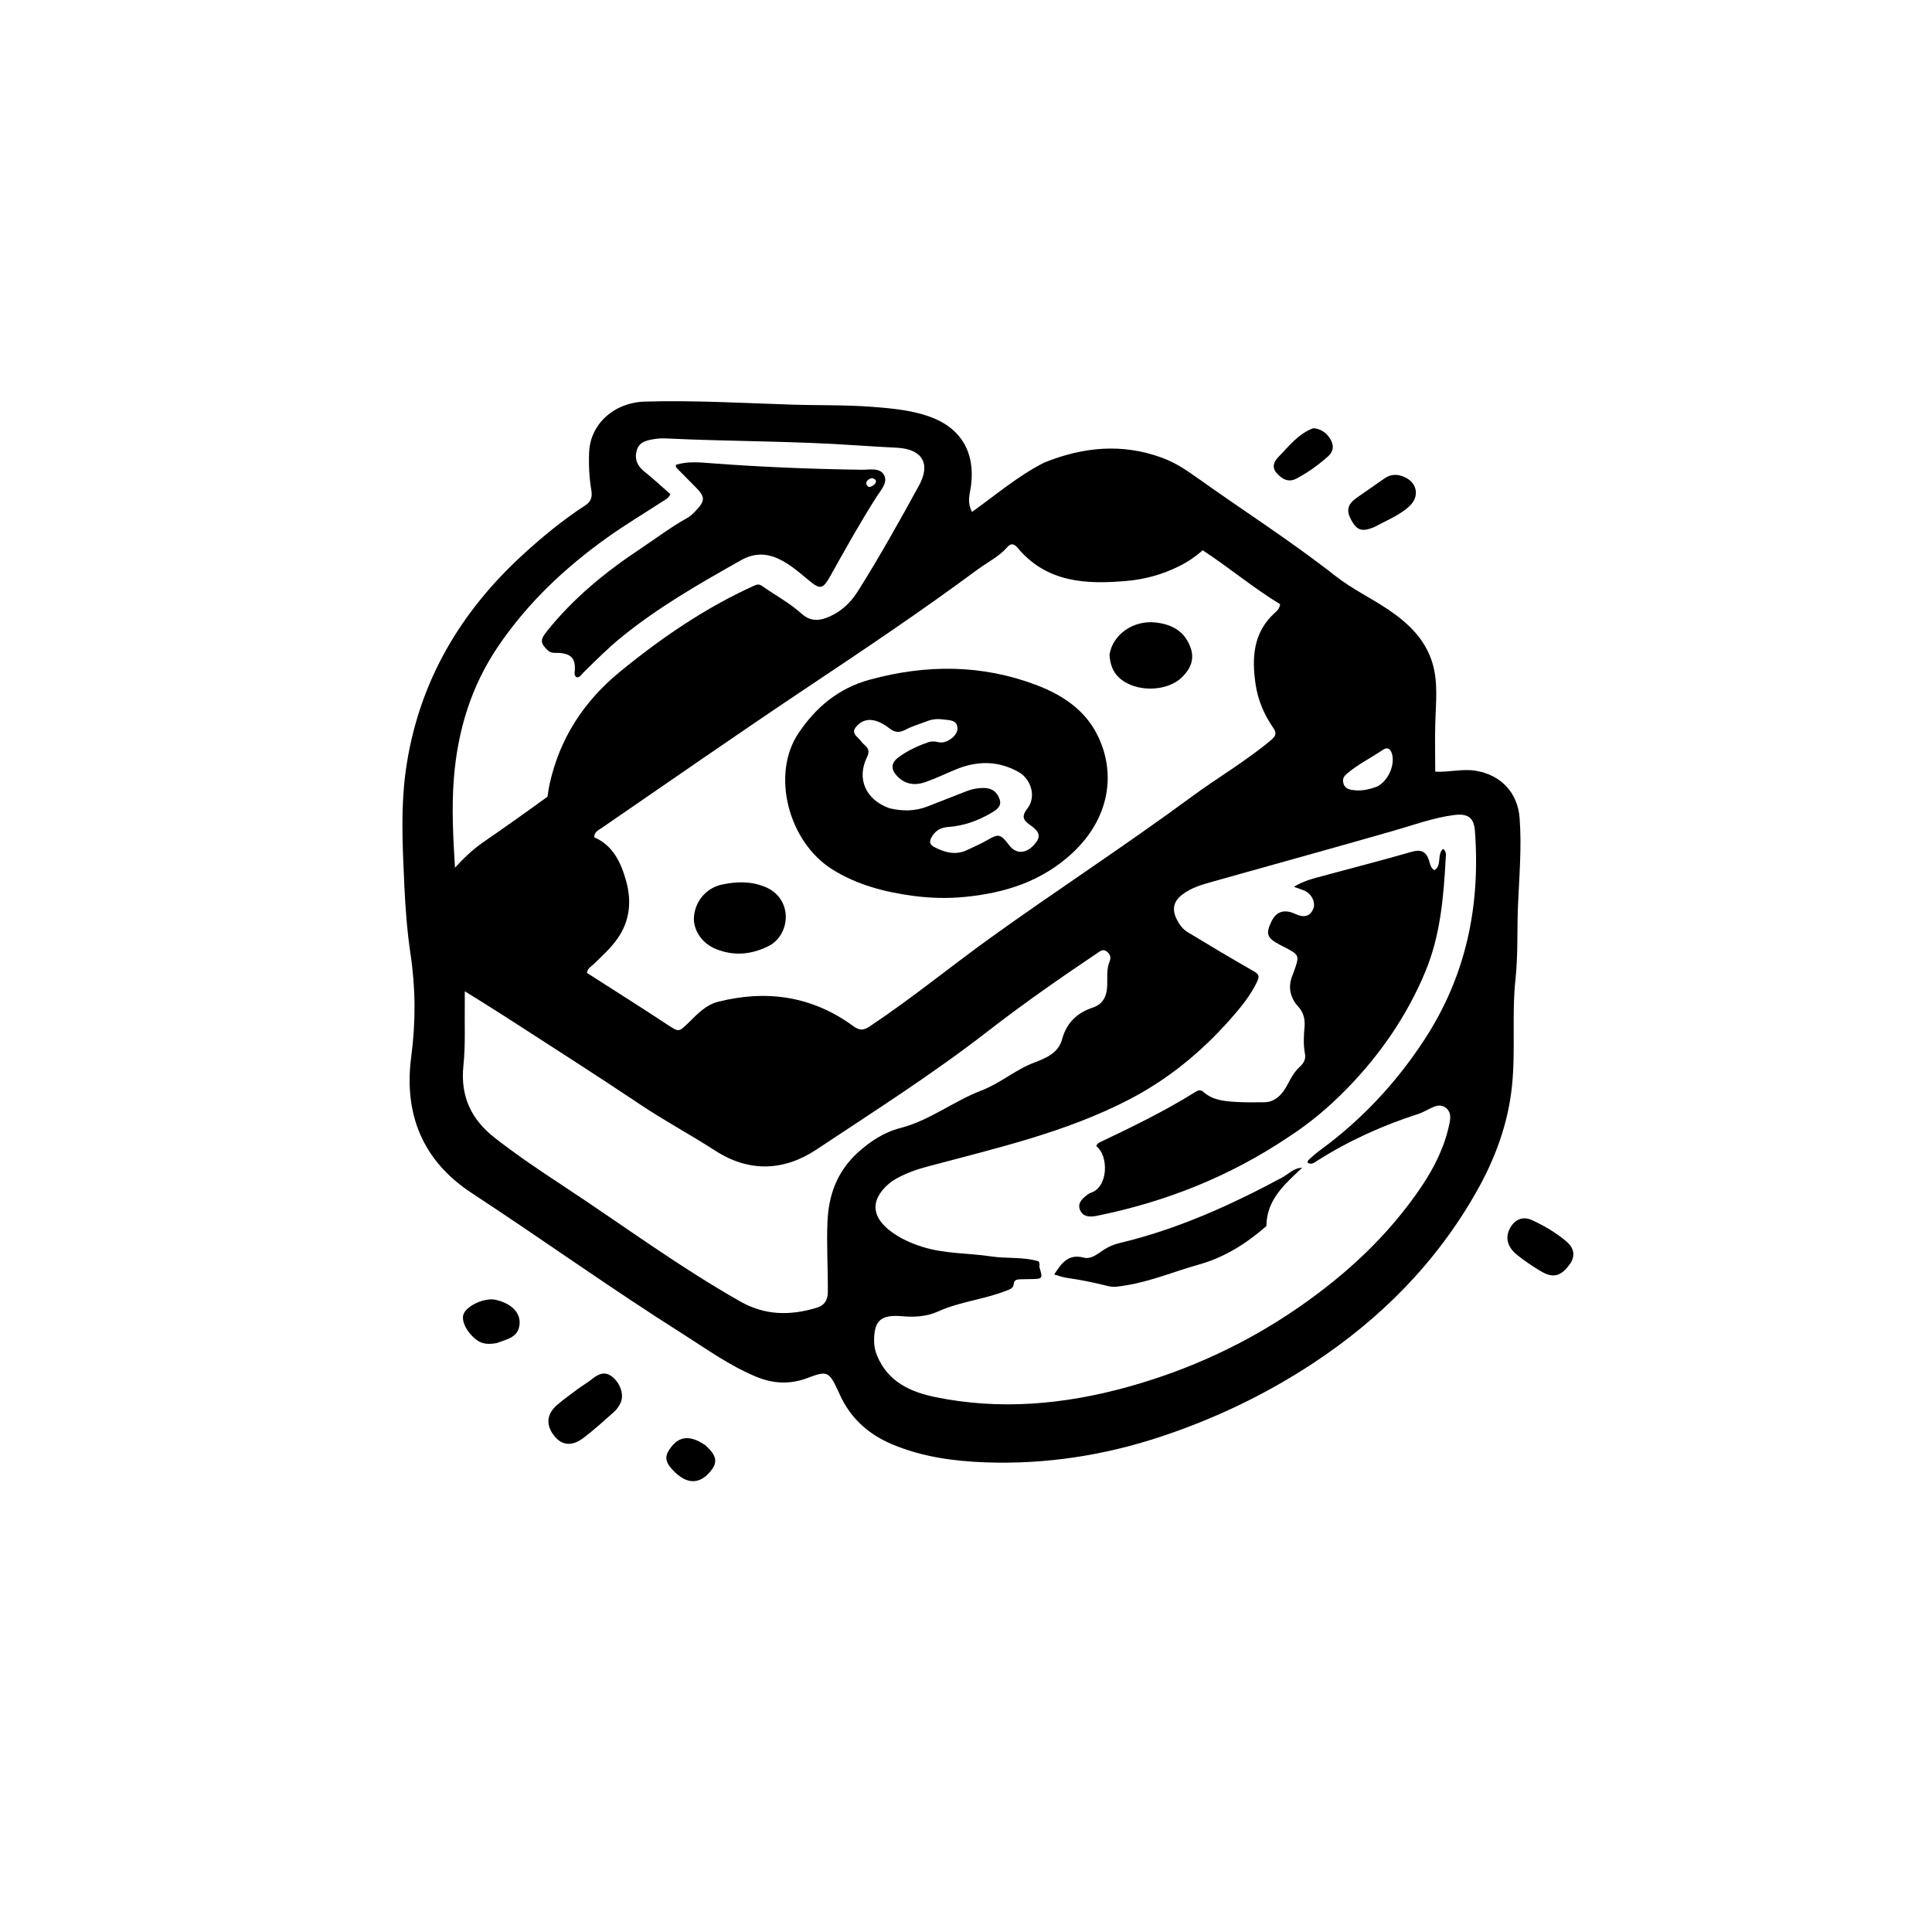 <svg version="1.1" id="Layer_1" xmlns="http://www.w3.org/2000/svg" xmlns:xlink="http://www.w3.org/1999/xlink" x="0px" y="0px"
	 width="100%" viewBox="0 0 1024 1024" enable-background="new 0 0 1024 1024" xml:space="preserve">
<path fill="#000000" opacity="1" stroke="none" 
	d="
M553.39,245.209 
	C574.209,236.783 594.953,234.89 616.027,242.666 
	C622.481,245.047 628.282,248.77 633.82,252.729 
	C658.476,270.358 684.084,286.642 707.958,305.376 
	C716.63,312.181 726.651,316.922 735.772,323.064 
	C746.396,330.217 755.402,338.819 759.199,351.357 
	C762.228,361.36 761.097,371.804 760.761,382.128 
	C760.47,391.051 760.7,399.991 760.7,408.989 
	C767.994,409.39 774.868,407.391 781.876,408.475 
	C795.331,410.555 804.373,419.971 805.415,433.458 
	C806.612,448.946 805.228,464.386 804.565,479.847 
	C804.008,492.823 804.642,505.857 803.255,518.793 
	C801.242,537.559 803.314,556.438 801.427,575.195 
	C799.392,595.433 792.495,614.115 782.557,631.648 
	C761.28,669.184 731.873,698.901 695.854,722.617 
	C670.578,739.259 643.612,752.061 615.061,761.519 
	C585.124,771.435 554.216,776.186 522.635,775.091 
	C505.635,774.501 488.826,772.218 472.889,765.521 
	C459.997,760.103 450.461,751.383 444.813,738.525 
	C444.612,738.068 444.413,737.609 444.201,737.157 
	C439.356,726.834 438.438,726.391 427.911,730.394 
	C418.874,733.829 409.976,733.443 401.139,729.831 
	C386.838,723.987 374.394,714.924 361.454,706.743 
	C323.709,682.878 287.411,656.841 250.069,632.366 
	C223.915,615.225 213.944,590.454 217.965,560.038 
	C220.367,541.872 220.312,523.959 217.608,505.854 
	C215.817,493.865 214.879,481.705 214.32,469.587 
	C213.324,447.981 212.157,426.335 215.598,404.797 
	C222.695,360.377 244.284,324.073 277.19,293.942 
	C287.547,284.459 298.332,275.598 310.083,267.945 
	C313.218,265.903 314.027,263.567 313.436,259.981 
	C312.327,253.258 311.957,246.513 312.258,239.615 
	C312.91,224.722 325.449,213.314 341.918,212.844 
	C367.739,212.108 393.552,213.613 419.362,214.451 
	C433.846,214.921 448.351,214.529 462.822,215.67 
	C472.799,216.457 482.738,217.366 492.268,220.668 
	C509.119,226.507 516.879,239.492 514.702,257.133 
	C514.178,261.38 512.324,265.889 515.182,271.326 
	C527.847,262.303 539.455,252.31 553.39,245.209 
M472.676,626.138 
	C461.018,635.138 461.155,644.979 473.159,653.391 
	C477.956,656.751 483.241,659.092 488.872,660.861 
	C500.784,664.604 513.225,664.099 525.362,665.926 
	C533.732,667.187 542.355,666.053 550.592,668.572 
	C550.764,669.206 550.955,669.661 550.998,670.13 
	C551.043,670.619 550.801,671.163 550.93,671.612 
	C552.738,677.86 552.748,677.856 546.042,677.954 
	C544.209,677.981 542.376,677.988 540.545,678.052 
	C538.947,678.108 537.483,678.472 537.316,680.43 
	C537.101,682.949 535.254,683.335 533.292,684.116 
	C521.522,688.798 508.692,689.854 497.052,695.166 
	C491.344,697.77 484.692,698.214 478.397,697.646 
	C466.872,696.606 463.099,699.791 463.304,711.34 
	C463.349,713.897 463.959,716.289 464.918,718.605 
	C470.605,732.338 482.512,737.778 495.742,740.49 
	C530.044,747.522 564.05,744.412 597.466,735.177 
	C630.095,726.16 660.528,712.155 688.493,692.802 
	C713.822,675.274 736.021,654.636 753.294,629.088 
	C760.275,618.763 765.841,607.528 768.337,595.069 
	C768.969,591.914 768.888,588.953 766.05,586.966 
	C763.367,585.088 760.637,586.227 758.019,587.498 
	C755.922,588.516 753.879,589.728 751.677,590.435 
	C732.743,596.511 714.781,604.65 697.986,615.333 
	C696.525,616.263 695.021,617.622 692.956,616.138 
	C693.153,615.658 693.213,615.098 693.524,614.821 
	C695.388,613.162 697.215,611.436 699.228,609.971 
	C721.426,593.819 739.791,574.227 754.882,551.179 
	C777.092,517.257 784.723,480.126 781.729,440.304 
	C781.19,433.146 777.793,431.057 770.605,431.994 
	C759.632,433.426 749.325,437.237 738.777,440.271 
	C706.958,449.423 675.026,458.183 643.157,467.161 
	C637.394,468.784 631.56,470.379 626.682,474.102 
	C621.921,477.736 621.053,481.967 623.712,487.301 
	C625.084,490.053 626.905,492.508 629.487,494.069 
	C641.019,501.044 652.581,507.977 664.293,514.642 
	C667.051,516.211 667.797,517.179 666.3,520.298 
	C662.711,527.772 657.607,534.002 652.167,540.144 
	C636.775,557.525 619.279,571.966 598.507,582.74 
	C564.72,600.265 527.983,608.537 491.684,618.27 
	C485.191,620.011 478.96,622.145 472.676,626.138 
M518.248,301.768 
	C488.424,323.899 457.564,344.518 426.689,365.142 
	C390.416,389.371 354.63,414.331 318.659,439.01 
	C317.103,440.078 315.028,440.867 314.927,443.765 
	C324.952,448.106 329.149,457.2 331.863,466.962 
	C334.835,477.648 333.897,488.06 327.259,497.5 
	C323.678,502.594 319.107,506.713 314.683,511 
	C313.309,512.331 311.353,513.287 311.101,515.659 
	C325.233,524.723 339.423,533.667 353.434,542.882 
	C359.79,547.062 359.617,547.293 365.156,541.847 
	C369.681,537.398 374.166,532.6 380.49,530.992 
	C406.242,524.442 430.431,527.923 452.127,543.768 
	C455.769,546.429 457.765,546.136 461.107,543.916 
	C483.18,529.25 503.64,512.395 525.14,496.941 
	C560.281,471.681 596.582,448.096 631.422,422.408 
	C645.346,412.142 660.396,403.432 673.697,392.245 
	C676.25,390.098 676.806,388.586 674.818,385.722 
	C670.013,378.799 666.724,371.06 665.5,362.761 
	C663.449,348.85 664.086,335.427 675.524,324.956 
	C676.7,323.88 678.12,322.824 678.503,320.238 
	C664.411,311.743 651.612,300.886 637.423,291.643 
	C633.477,295.23 629.214,297.996 624.544,300.298 
	C615.894,304.562 606.77,307.055 597.277,307.895 
	C575.656,309.809 554.77,308.857 539.301,290.308 
	C537.626,288.3 535.887,287.698 533.938,289.946 
	C529.711,294.819 523.958,297.667 518.248,301.768 
M454.523,611.001 
	C461.156,605.017 468.43,600.122 477.215,597.876 
	C492.749,593.905 505.371,583.655 520.128,578.014 
	C530.117,574.196 538.238,566.914 548.317,563.128 
	C554.409,560.839 560.949,558.127 562.942,550.808 
	C565.301,542.15 570.794,536.841 579.164,534.056 
	C584.658,532.228 586.668,527.904 586.848,522.408 
	C586.989,518.103 586.4,513.715 588.124,509.561 
	C589.021,507.4 588.4,505.706 586.58,504.303 
	C584.604,502.781 583.153,504.115 581.654,505.12 
	C561.75,518.467 542.096,532.185 523.168,546.879 
	C494.192,569.372 463.244,589.014 432.757,609.274 
	C415.772,620.562 397.247,621.61 379.145,609.911 
	C366.007,601.419 352.192,594.044 339.169,585.311 
	C315.802,569.641 292.054,554.538 268.431,539.252 
	C261.387,534.694 254.228,530.316 246.347,525.37 
	C246.347,528.063 246.369,529.699 246.344,531.334 
	C246.17,542.495 246.774,553.739 245.62,564.798 
	C243.925,581.038 249.728,593.31 262.276,603.104 
	C273.713,612.029 285.718,620.142 297.819,628.094 
	C329.267,648.76 359.548,671.205 392.351,689.813 
	C405.454,697.246 418.865,697.391 432.812,693.152 
	C437.178,691.825 438.741,688.998 438.771,684.571 
	C438.852,672.257 438.065,659.958 438.576,647.632 
	C439.161,633.552 443.466,621.226 454.523,611.001 
M290.171,422.274 
	C290.557,419.987 290.842,417.677 291.344,415.415 
	C296.716,391.234 309.541,371.639 328.546,356.072 
	C350.511,338.082 373.828,322.134 399.813,310.366 
	C401.389,309.653 402.557,309.603 403.942,310.588 
	C410.855,315.505 418.439,319.466 424.771,325.212 
	C428.597,328.683 432.794,329.394 437.702,327.574 
	C445.068,324.843 450.531,319.969 454.64,313.448 
	C466.183,295.123 476.755,276.231 487.134,257.237 
	C493.381,245.807 488.836,238.094 475.747,237.335 
	C468.608,236.922 461.464,236.572 454.33,236.072 
	C420.605,233.71 386.783,234.008 353.031,232.381 
	C350.885,232.278 348.687,232.4 346.57,232.754 
	C342.745,233.393 338.781,234.203 337.514,238.635 
	C336.186,243.283 337.74,246.943 341.593,250.003 
	C346.357,253.787 350.801,257.974 355.328,261.938 
	C354.216,264.247 352.44,264.938 350.938,265.917 
	C341.312,272.186 331.429,278.093 322.082,284.751 
	C299.564,300.793 279.722,319.445 264.036,342.57 
	C249.56,363.911 242.527,387.508 240.546,412.678 
	C239.338,428.02 240.148,443.514 241.147,459.844 
	C246.052,454.634 250.749,450.073 256.184,446.34 
	C267.426,438.618 278.543,430.713 290.171,422.274 
M730.086,416.813 
	C735.836,413.719 739.557,405.32 737.719,399.391 
	C736.931,396.847 735.405,395.766 732.86,397.491 
	C726.674,401.686 719.928,405.018 714.145,409.85 
	C712.432,411.281 711.459,412.604 711.971,414.91 
	C712.545,417.49 714.346,418.324 716.63,418.69 
	C721.032,419.395 725.245,418.665 730.086,416.813 
z"/>
<path fill="#000000" opacity="1" stroke="none" 
	d="
M306.826,735.767 
	C309.448,733.956 311.866,732.462 314.082,730.714 
	C317.538,727.988 320.912,726.658 324.799,729.964 
	C329.012,733.546 330.915,739.588 328.789,743.81 
	C327.979,745.418 326.911,747.034 325.58,748.218 
	C320.236,752.967 314.94,757.808 309.25,762.12 
	C303.161,766.733 297.824,766.136 293.823,761.128 
	C289.165,755.297 289.634,749.465 295.454,744.493 
	C298.992,741.471 302.829,738.799 306.826,735.767 
z"/>
<path fill="#000000" opacity="1" stroke="none" 
	d="
M832.548,669.315 
	C827.424,676.759 823.189,677.817 815.956,673.351 
	C811.72,670.736 807.512,667.979 803.696,664.8 
	C798.644,660.592 797.731,655.443 800.52,650.621 
	C803.08,646.194 807.319,644.542 811.96,646.674 
	C818.316,649.593 824.367,653.146 829.771,657.603 
	C833.334,660.542 835.446,664.23 832.548,669.315 
z"/>
<path fill="#000000" opacity="1" stroke="none" 
	d="
M728.211,279.439 
	C721.968,281.982 719.277,281.132 716.381,275.977 
	C713.353,270.586 714.098,267.326 719.255,263.703 
	C724.004,260.367 728.817,257.121 733.537,253.745 
	C736.638,251.526 739.86,251.134 743.413,252.437 
	C751.311,255.334 752.865,263.282 746.55,268.744 
	C741.208,273.365 734.681,275.974 728.211,279.439 
z"/>
<path fill="#000000" opacity="1" stroke="none" 
	d="
M263.309,711.847 
	C259.202,712.615 255.698,712.548 252.481,710.091 
	C247.293,706.129 244.132,699.731 245.833,696.173 
	C248.002,691.636 257.272,687.67 262.753,688.935 
	C270.902,690.814 275.686,695.505 275.409,701.401 
	C275.06,708.843 268.877,709.716 263.309,711.847 
z"/>
<path fill="#000000" opacity="1" stroke="none" 
	d="
M696.116,226.94 
	C700.039,227.336 702.708,229.184 704.686,232.054 
	C707.087,235.538 707.115,239.017 703.862,241.915 
	C698.761,246.46 693.195,250.435 687.166,253.646 
	C682.91,255.913 679.481,253.939 676.604,250.675 
	C673.809,247.504 675.417,244.385 677.592,242.194 
	C683.156,236.589 687.948,229.963 696.116,226.94 
z"/>
<path fill="#000000" opacity="1" stroke="none" 
	d="
M373.881,766.002 
	C379.93,771.535 380.537,774.971 376.586,779.805 
	C371.793,785.669 366.194,786.648 360.481,782.588 
	C359.536,781.917 358.626,781.178 357.79,780.377 
	C352.78,775.578 352.008,772.456 354.754,768.331 
	C358.661,762.465 363.145,760.895 369.216,763.397 
	C370.739,764.024 372.126,764.981 373.881,766.002 
z"/>
<path fill="#000000" opacity="1" stroke="none" 
	d="
M683.314,602.378 
	C651.944,623.509 617.841,637.056 581.198,644.439 
	C577.66,645.152 574.116,645.006 572.52,641.519 
	C570.844,637.859 573.532,635.291 576.357,633.228 
	C576.892,632.837 577.459,632.419 578.078,632.226 
	C587.521,629.269 587.678,612.516 581.081,607.496 
	C581.42,605.968 582.754,605.513 583.931,604.953 
	C600.76,596.95 617.497,588.776 633.344,578.905 
	C634.734,578.039 636.168,577.248 637.861,578.765 
	C642.769,583.162 648.975,583.668 655.12,584.046 
	C660.095,584.352 665.114,584.25 670.077,584.213 
	C676.091,584.169 679.912,579.695 682.499,574.688 
	C684.279,571.243 686.101,567.989 688.989,565.348 
	C690.905,563.596 692.203,561.345 691.68,558.673 
	C690.737,553.862 691.008,549.114 691.435,544.27 
	C691.772,540.447 690.949,536.644 688.152,533.587 
	C683.528,528.531 682.523,522.82 685.212,516.489 
	C685.407,516.029 685.573,515.557 685.741,515.087 
	C688.895,506.257 688.859,506.168 680.345,501.781 
	C679.605,501.4 678.858,501.033 678.125,500.639 
	C671.448,497.049 670.751,494.999 673.929,488.331 
	C676.421,483.1 680.748,481.729 686.429,484.37 
	C691.141,486.56 694.215,485.758 696.002,481.871 
	C697.441,478.741 695.454,474.04 691.824,472.286 
	C690.234,471.518 688.51,471.026 685.772,470.01 
	C691.334,466.657 696.612,465.505 701.76,464.102 
	C717.155,459.909 732.63,455.992 747.951,451.544 
	C752.945,450.094 755.722,451.014 757.382,455.979 
	C757.973,457.748 758.139,459.96 760.258,461.228 
	C764.464,458.656 761.412,452.925 764.872,449.933 
	C766.867,451.449 766.329,453.443 766.241,455.112 
	C765.153,475.594 763.389,496.034 755.38,515.194 
	C745.514,538.8 731.137,559.496 713.209,577.729 
	C704.191,586.902 694.405,595.15 683.314,602.378 
z"/>
<path fill="#000000" opacity="1" stroke="none" 
	d="
M671.204,649.841 
	C660.478,659.246 648.833,666.489 635.385,670.252 
	C622.594,673.831 610.28,679.048 597.07,681.213 
	C593.743,681.758 590.43,682.474 587.197,681.638 
	C579.939,679.762 572.617,678.322 565.204,677.249 
	C563.131,676.949 561.127,676.164 558.741,675.504 
	C562.679,669.395 566.261,664.419 574.439,666.575 
	C578.286,667.59 581.787,664.547 584.773,662.577 
	C587.524,660.763 590.28,659.585 593.306,658.866 
	C623.81,651.615 652.091,638.861 679.568,624.111 
	C682.955,622.293 685.611,619.07 690.159,618.928 
	C681.144,627.532 671.364,635.577 671.204,649.841 
z"/>
<path fill="#000000" opacity="1" stroke="none" 
	d="
M484.391,474.887 
	C468.796,472.804 454.192,468.999 441.11,460.781 
	C417.755,446.111 408.585,410.349 423.23,388.573 
	C432.384,374.96 444.339,364.759 461.081,360.214 
	C490.94,352.109 520.264,352.094 549.264,363.07 
	C562.623,368.126 574.576,375.872 581.282,388.871 
	C591.975,409.594 588.101,433.83 568.359,452.151 
	C552.179,467.168 532.644,473.343 511.203,475.402 
	C502.337,476.254 493.605,476.068 484.391,474.887 
M471.309,428.354 
	C478.268,430.067 485.124,430.031 491.88,427.332 
	C498.525,424.677 505.225,422.158 511.871,419.505 
	C515.174,418.187 518.549,417.525 522.106,417.672 
	C526.149,417.839 528.651,420.142 529.834,423.703 
	C531.064,427.404 528.13,429.235 525.605,430.741 
	C518.519,434.965 510.866,437.736 502.581,438.314 
	C498.551,438.596 495.674,440.249 493.722,443.795 
	C492.398,446.199 492.768,447.695 495.281,449.002 
	C500.989,451.972 506.723,453.443 512.88,450.407 
	C515.712,449.01 518.641,447.796 521.415,446.293 
	C528.89,442.243 529.507,440.879 534.943,448.055 
	C538.639,452.932 543.972,452.419 548.2,447.638 
	C551.775,443.596 551.407,441.026 545.848,437.176 
	C541.944,434.472 541.527,432.365 544.583,428.449 
	C549.31,422.393 546.626,412.951 539.828,409.156 
	C528.997,403.109 517.943,403.158 506.699,407.792 
	C501.317,410.01 496.049,412.535 490.576,414.49 
	C485.235,416.398 480.013,415.921 475.775,411.633 
	C471.964,407.776 472.122,404.364 476.48,401.186 
	C481.209,397.738 486.516,395.304 492.056,393.398 
	C493.867,392.775 495.614,392.911 497.445,393.384 
	C501.459,394.421 507.713,390.073 507.486,385.876 
	C507.24,381.328 502.932,381.797 499.837,381.327 
	C497.048,380.903 494.189,381.147 491.477,382.202 
	C487.603,383.708 483.538,384.846 479.893,386.779 
	C476.777,388.431 474.399,388.292 471.679,386.222 
	C469.305,384.414 466.739,382.768 463.81,381.96 
	C459.67,380.817 456.058,382.248 453.59,385.41 
	C450.884,388.877 454.816,390.615 456.393,392.867 
	C457.053,393.81 457.98,394.57 458.807,395.39 
	C460.557,397.125 460.76,398.782 459.581,401.167 
	C453.947,412.564 458.601,423.749 471.309,428.354 
z"/>
<path fill="#000000" opacity="1" stroke="none" 
	d="
M408.579,500.774 
	C398.947,505.99 389.297,506.972 379.407,502.976 
	C371.809,499.907 367.113,492.56 367.851,485.472 
	C368.714,477.19 374.682,470.48 382.794,468.802 
	C390.394,467.23 397.818,466.97 405.322,469.991 
	C419.875,475.848 419.366,493.893 408.579,500.774 
z"/>
<path fill="#000000" opacity="1" stroke="none" 
	d="
M588.054,347.035 
	C589.748,336.115 600.889,328.579 612.613,329.941 
	C621.172,330.936 627.805,334.517 630.952,343.056 
	C633.287,349.389 631.006,354.504 626.581,358.863 
	C618.393,366.929 601.463,367.019 593.042,359.087 
	C589.739,355.976 588.357,351.906 588.054,347.035 
z"/>
<path fill="#000000" opacity="1" stroke="none" 
	d="
M392.9,296.842 
	C370.666,309.381 348.847,321.841 329.261,337.822 
	C322.139,343.634 315.693,350.107 309.158,356.517 
	C308.13,357.525 307.478,359.102 305.627,358.97 
	C304.204,358.074 304.584,356.711 304.667,355.393 
	C305.062,349.128 302.785,346.558 296.538,346.076 
	C294.437,345.914 292.202,346.483 290.384,344.745 
	C286.332,340.87 286.211,339.154 289.782,334.68 
	C303.745,317.181 320.805,303.221 339.359,290.897 
	C347.676,285.373 355.628,279.305 364.391,274.447 
	C365.956,273.579 367.304,272.23 368.567,270.924 
	C373.886,265.429 373.863,263.404 368.609,258.114 
	C365.208,254.689 361.804,251.267 358.428,247.817 
	C358.246,247.631 358.315,247.199 358.193,246.388 
	C364.425,244.386 370.968,245.071 377.184,245.543 
	C403.585,247.546 430.009,248.598 456.474,248.978 
	C460.708,249.039 466.265,247.695 468.532,251.714 
	C470.792,255.721 466.82,259.831 464.571,263.359 
	C455.887,276.98 448.022,291.062 440.167,305.164 
	C435.991,312.662 434.626,312.538 428.263,307.246 
	C423.299,303.117 418.392,298.816 412.392,296.079 
	C405.871,293.106 399.518,293.161 392.9,296.842 
M463.352,256.913 
	C464.137,255.977 464.889,254.935 463.572,253.964 
	C462.321,253.042 461.016,253.539 459.963,254.458 
	C459.153,255.167 458.895,256.207 459.475,257.15 
	C460.461,258.752 461.698,258.03 463.352,256.913 
z"/>
</svg>